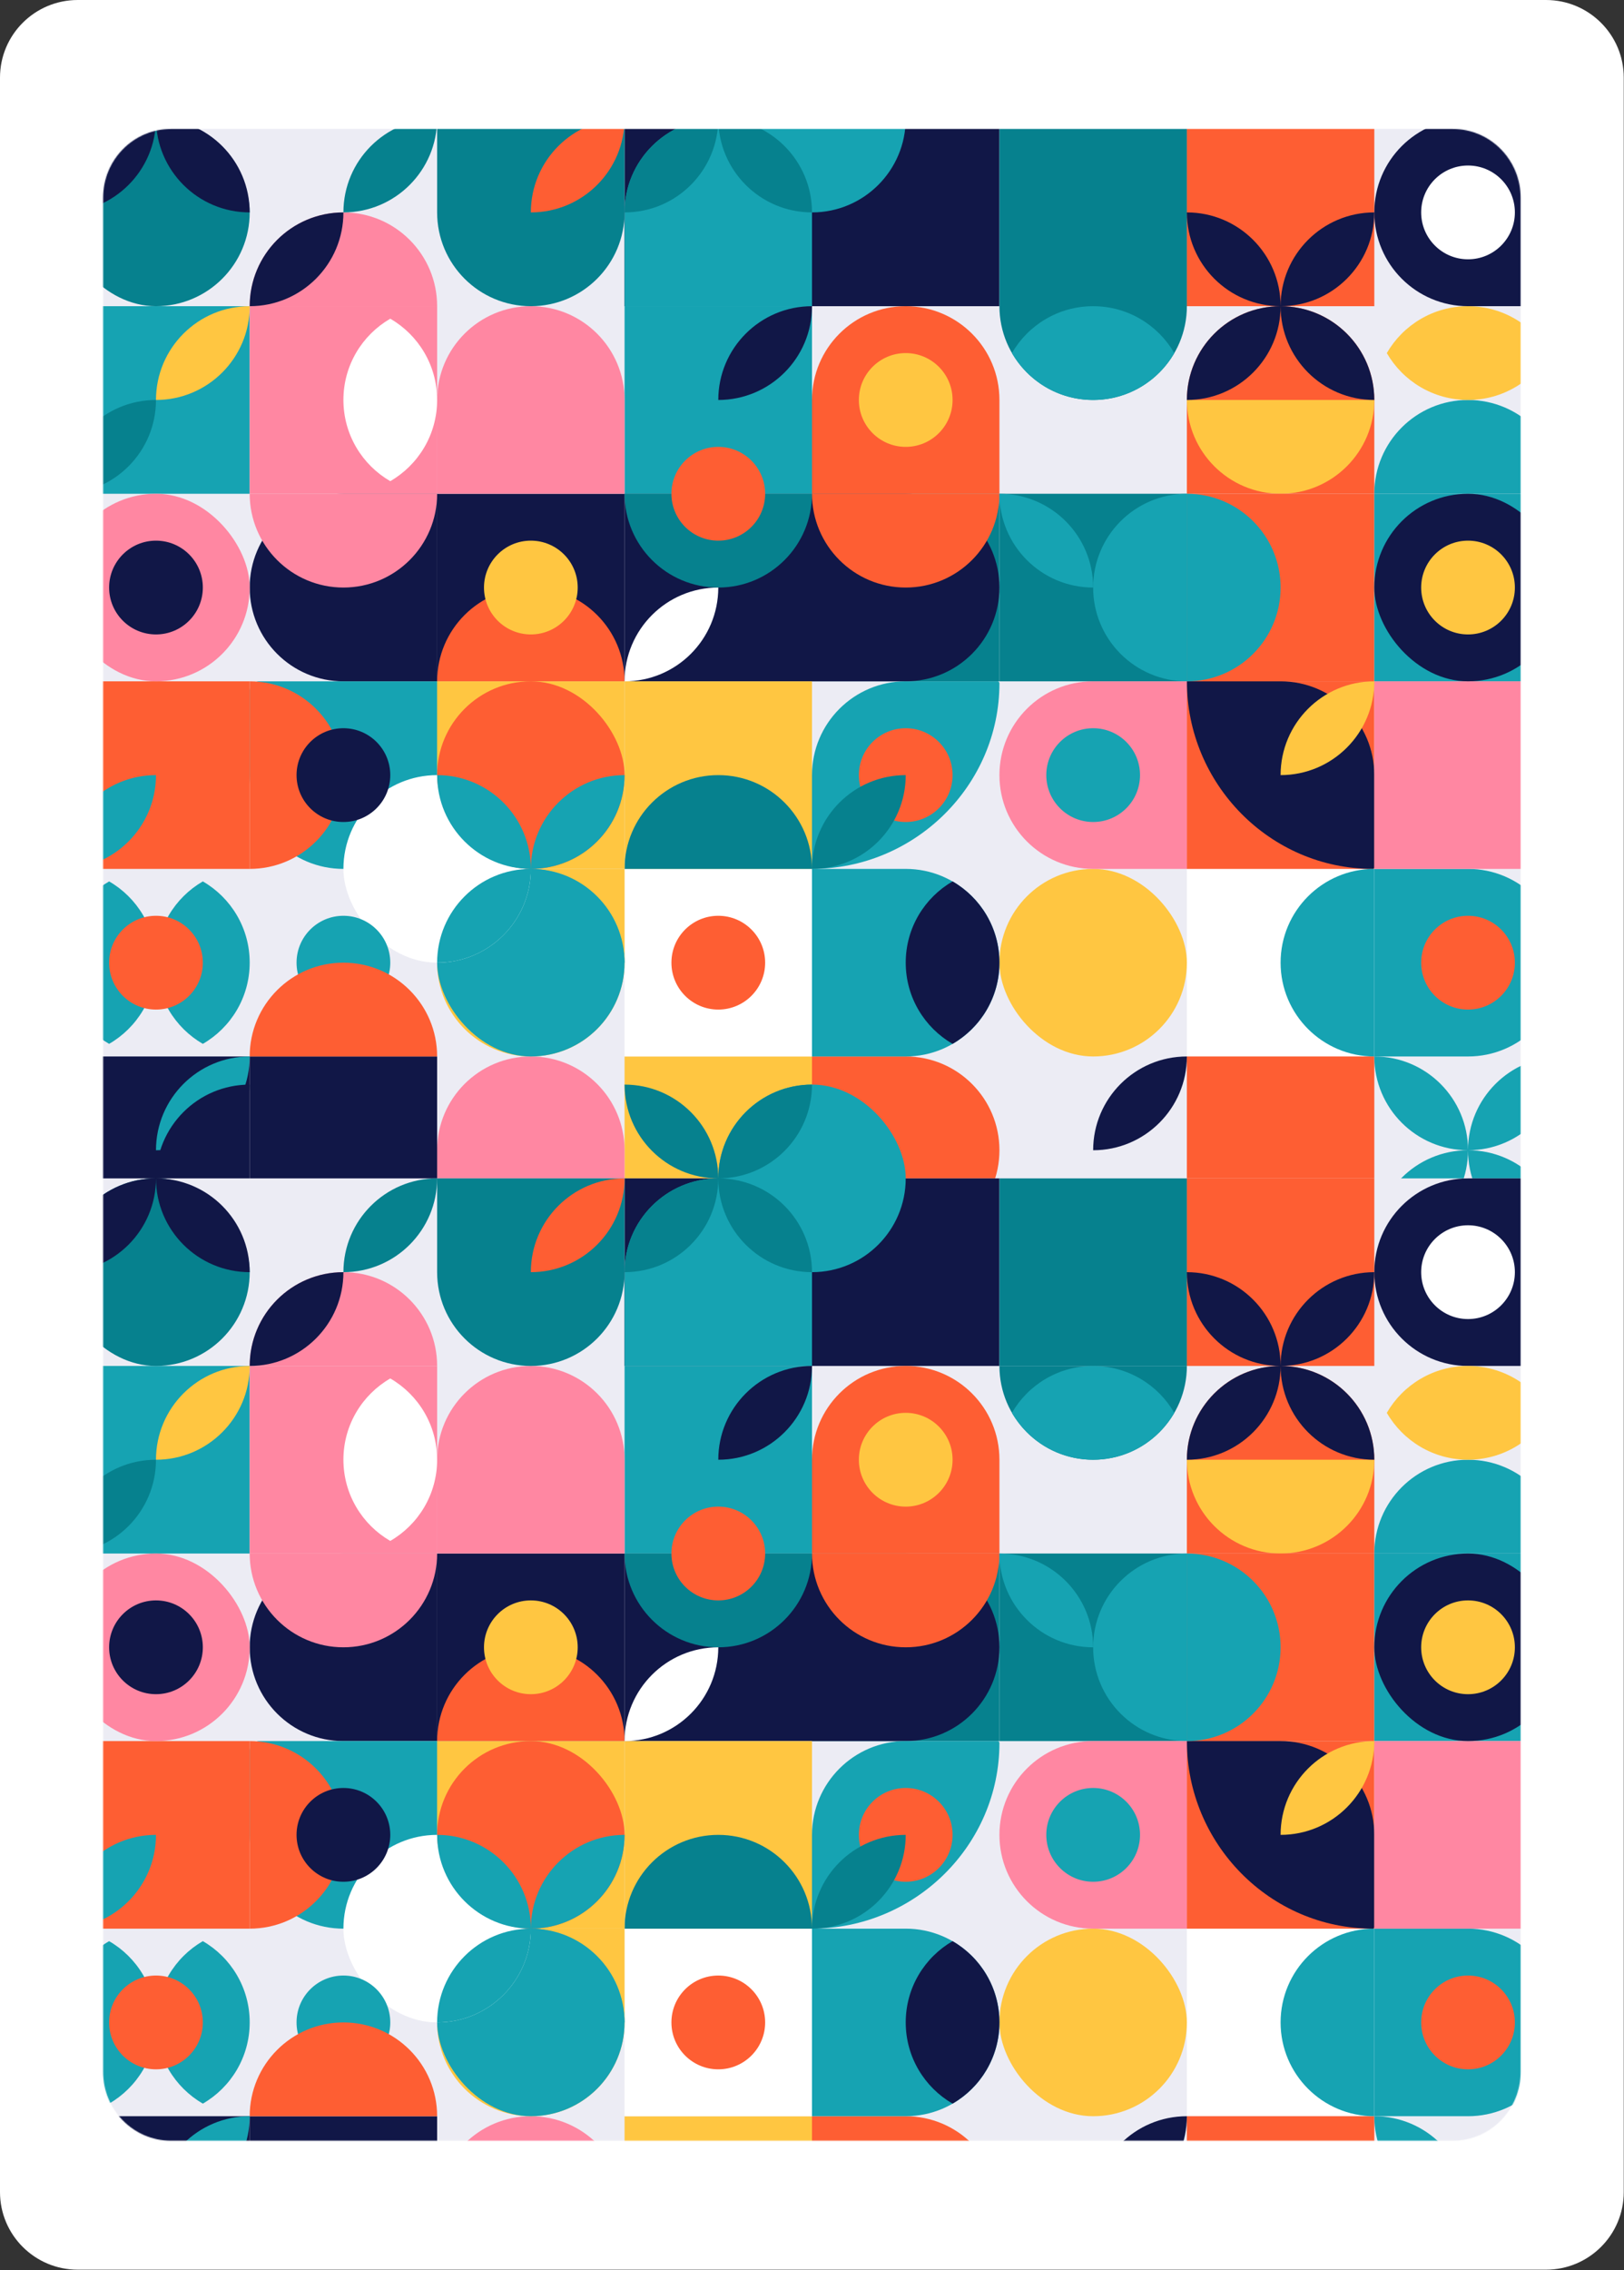 <svg width="1852" height="2587" viewBox="0 0 1852 2587" fill="none" xmlns="http://www.w3.org/2000/svg">
<rect x="0" y="0" width="1852" height="2587" fill="#333333" stroke="none"/>
<path d="M1763.04 0H88.675C39.701 0 0 39.605 0 88.461V2498.07C0 2546.92 39.701 2586.53 88.675 2586.53H1763.04C1812.02 2586.53 1851.72 2546.92 1851.72 2498.07V88.461C1851.72 39.605 1812.02 0 1763.04 0Z" fill="white"/>
<mask id="mask0" mask-type="alpha" maskUnits="userSpaceOnUse" x="117" y="146" width="1618" height="2294">
<path d="M1656.73 146.962H194.984C152.229 146.962 117.569 182.066 117.569 225.37V2361.16C117.569 2404.46 152.229 2439.56 194.984 2439.56H1656.73C1699.49 2439.56 1734.15 2404.46 1734.15 2361.16V225.37C1734.15 182.066 1699.49 146.962 1656.73 146.962Z" fill="#F71111"/>
</mask>
<g mask="url(#mask0)">
<rect x="71" y="135.188" width="1710" height="1282.5" fill="#ECECF4"/>
<rect x="926" y="135.188" width="213.75" height="213.75" fill="#111747"/>
<rect x="712.25" y="135.188" width="213.75" height="213.75" fill="#111747"/>
<path d="M284.75 669.562C284.75 610.537 332.6 562.688 391.625 562.688H498.5V776.438H391.625C332.6 776.438 284.75 728.588 284.75 669.562V669.562Z" fill="#111747"/>
<rect x="712.25" y="562.688" width="213.75" height="213.75" fill="#111747"/>
<rect x="712.25" y="776.438" width="213.75" height="213.75" fill="#FFC641"/>
<rect x="1139.75" y="562.688" width="213.75" height="213.75" fill="#06818E"/>
<rect x="926" y="562.688" width="213.75" height="213.75" fill="#06818E"/>
<rect x="712.25" y="1203.94" width="213.75" height="213.75" fill="#FFC641"/>
<rect x="498.5" y="562.688" width="213.75" height="213.75" fill="#111747"/>
<rect x="712.25" y="990.188" width="213.75" height="213.75" fill="white"/>
<rect x="712.25" y="348.938" width="213.75" height="213.75" fill="#16A3B2"/>
<path d="M926 562.688H1032.88C1091.9 562.688 1139.75 610.537 1139.75 669.562V669.562C1139.75 728.588 1091.9 776.438 1032.88 776.438H926V562.688Z" fill="#111747"/>
<path d="M926 1203.94H1032.88C1091.9 1203.94 1139.75 1251.79 1139.75 1310.81V1310.81C1139.75 1369.84 1091.9 1417.69 1032.88 1417.69H926V1203.94Z" fill="#FE5E33"/>
<path d="M926 990.188H1032.88C1091.9 990.188 1139.75 1038.04 1139.75 1097.06V1097.06C1139.75 1156.09 1091.9 1203.94 1032.88 1203.94H926V990.188Z" fill="#16A3B2"/>
<path d="M712.25 242.062C712.25 183.037 760.1 135.188 819.125 135.188V135.188C878.15 135.188 926 183.037 926 242.062V348.938H712.25V242.062Z" fill="#16A3B2"/>
<path d="M1353.5 455.812C1353.5 396.787 1401.35 348.938 1460.38 348.938V348.938C1519.4 348.938 1567.25 396.787 1567.25 455.812V562.688H1353.5V455.812Z" fill="#FE5E33"/>
<path d="M926 455.812C926 396.787 973.85 348.938 1032.88 348.938V348.938C1091.9 348.938 1139.75 396.787 1139.75 455.812V562.688H926V455.812Z" fill="#FE5E33"/>
<path d="M498.5 455.812C498.5 396.787 546.35 348.938 605.375 348.938V348.938C664.4 348.938 712.25 396.787 712.25 455.812V562.688H499.775C499.071 562.688 498.5 562.117 498.5 561.413V455.812Z" fill="#FF87A2"/>
<path d="M498.5 1310.81C498.5 1251.79 546.35 1203.94 605.375 1203.94V1203.94C664.4 1203.94 712.25 1251.79 712.25 1310.81V1417.69H498.5V1310.81Z" fill="#FF87A2"/>
<rect x="819.125" y="28.312" width="213.75" height="213.75" rx="106.875" fill="#16A3B2"/>
<path fill-rule="evenodd" clip-rule="evenodd" d="M712.25 562.688H926C926 621.713 878.15 669.563 819.125 669.563C760.1 669.563 712.25 621.713 712.25 562.688Z" fill="#06818E"/>
<path fill-rule="evenodd" clip-rule="evenodd" d="M1139.75 348.938H1353.5C1353.5 407.963 1305.65 455.813 1246.63 455.813C1187.6 455.813 1139.75 407.963 1139.75 348.938Z" fill="#06818E"/>
<path fill-rule="evenodd" clip-rule="evenodd" d="M1353.5 455.812H1567.25C1567.25 514.838 1519.4 562.688 1460.38 562.688C1401.35 562.688 1353.5 514.838 1353.5 455.812Z" fill="#FFC641"/>
<path d="M926 883.312C926 824.287 973.85 776.438 1032.88 776.438H1137.63C1138.8 776.438 1139.75 777.385 1139.75 778.554V778.554C1139.75 895.436 1042.88 990.188 926 990.188V990.188V883.312Z" fill="#16A3B2"/>
<path d="M284.75 787.389C284.75 781.34 289.653 776.438 295.701 776.438H498.5V883.312C498.5 942.338 450.65 990.188 391.625 990.188V990.188C332.6 990.188 284.75 942.338 284.75 883.312V787.389Z" fill="#16A3B2"/>
<path fill-rule="evenodd" clip-rule="evenodd" d="M926 990.188H712.25C712.25 931.162 760.1 883.312 819.125 883.312C878.15 883.312 926 931.162 926 990.188Z" fill="#06818E"/>
<path fill-rule="evenodd" clip-rule="evenodd" d="M1781 562.688H1567.25C1567.25 503.662 1615.1 455.812 1674.13 455.812C1733.15 455.812 1781 503.662 1781 562.688Z" fill="#16A3B2"/>
<path fill-rule="evenodd" clip-rule="evenodd" d="M712.25 776.438H498.5C498.5 717.412 546.35 669.562 605.375 669.562C664.4 669.562 712.25 717.412 712.25 776.438Z" fill="#FE5E33"/>
<rect x="1353.5" y="990.188" width="213.75" height="213.75" fill="white"/>
<rect x="1353.5" y="1203.94" width="213.75" height="213.75" fill="#FE5E33"/>
<rect x="498.5" y="776.438" width="213.75" height="213.75" fill="#FFC641"/>
<path d="M498.5 990.188H712.25V1097.06C712.25 1156.09 664.4 1203.94 605.375 1203.94V1203.94C546.35 1203.94 498.5 1156.09 498.5 1097.06V990.188Z" fill="#FFC641"/>
<path fill-rule="evenodd" clip-rule="evenodd" d="M926 28.312C926 87.338 878.15 135.188 819.125 135.188C819.125 76.162 866.975 28.312 926 28.312ZM712.25 242.063C712.25 183.037 760.1 135.188 819.125 135.188C819.125 194.213 771.275 242.063 712.25 242.063ZM819.125 135.188C760.1 135.188 712.25 87.338 712.25 28.312C771.275 28.312 819.125 76.162 819.125 135.188ZM819.125 135.188C878.15 135.188 926 183.037 926 242.063C866.975 242.063 819.125 194.213 819.125 135.188Z" fill="#06818E"/>
<rect x="1353.5" y="562.688" width="213.75" height="213.75" fill="#FE5E33"/>
<rect x="71" y="1203.94" width="213.75" height="213.75" fill="#111747"/>
<rect x="1353.5" y="135.188" width="213.75" height="213.75" fill="#FE5E33"/>
<rect x="71" y="348.938" width="213.75" height="213.75" fill="#16A3B2"/>
<rect x="1567.25" y="562.688" width="213.75" height="213.75" fill="#16A3B2"/>
<rect x="1139.75" y="135.188" width="213.75" height="213.75" fill="#06818E"/>
<rect x="71" y="776.438" width="213.75" height="213.75" fill="#FE5E33"/>
<rect x="1353.5" y="776.438" width="213.75" height="213.75" fill="#FE5E33"/>
<path d="M1353.5 776.438H1460.38C1519.4 776.438 1567.25 824.287 1567.25 883.312V988.421C1567.25 989.397 1566.46 990.188 1565.48 990.188V990.188C1448.41 990.188 1353.5 893.513 1353.5 776.438V776.438Z" fill="#111747"/>
<path fill-rule="evenodd" clip-rule="evenodd" d="M1353.5 776.438C1294.47 776.438 1246.62 728.588 1246.62 669.563C1246.62 610.537 1294.47 562.688 1353.5 562.688V776.438Z" fill="#16A3B2"/>
<path fill-rule="evenodd" clip-rule="evenodd" d="M1353.5 776.438V562.688C1412.53 562.688 1460.38 610.537 1460.38 669.563C1460.38 728.588 1412.53 776.438 1353.5 776.438Z" fill="#16A3B2"/>
<path d="M1567.25 990.188H1674.12C1733.15 990.188 1781 1038.04 1781 1097.06V1097.06C1781 1156.09 1733.15 1203.94 1674.12 1203.94H1567.25V990.188Z" fill="#16A3B2"/>
<path fill-rule="evenodd" clip-rule="evenodd" d="M1567.25 1203.94C1508.22 1203.94 1460.38 1156.09 1460.38 1097.06C1460.38 1038.04 1508.22 990.188 1567.25 990.188V1203.94Z" fill="#16A3B2"/>
<rect x="71" y="562.688" width="213.75" height="213.75" rx="106.875" fill="#FF87A2"/>
<rect x="1139.75" y="990.188" width="213.75" height="213.75" rx="106.875" fill="#FFC641"/>
<rect x="1567.25" y="776.438" width="213.75" height="213.75" fill="#FF87A2"/>
<path d="M1139.75 883.312C1139.75 824.287 1187.6 776.438 1246.62 776.438H1353.5V990.188H1246.62C1187.6 990.188 1139.75 942.338 1139.75 883.312V883.312Z" fill="#FF87A2"/>
<path fill-rule="evenodd" clip-rule="evenodd" d="M284.75 562.688H498.5C498.5 621.713 450.65 669.563 391.625 669.563C332.6 669.563 284.75 621.713 284.75 562.688Z" fill="#FF87A2"/>
<path fill-rule="evenodd" clip-rule="evenodd" d="M926 562.688H1139.75C1139.75 621.713 1091.9 669.563 1032.88 669.563C973.85 669.563 926 621.713 926 562.688Z" fill="#FE5E33"/>
<rect x="284.75" y="348.938" width="213.75" height="213.75" fill="#FF87A2"/>
<path fill-rule="evenodd" clip-rule="evenodd" d="M498.5 348.938H284.75C284.75 289.912 332.6 242.062 391.625 242.062C450.65 242.062 498.5 289.912 498.5 348.938Z" fill="#FF87A2"/>
<path fill-rule="evenodd" clip-rule="evenodd" d="M498.5 135.188C498.5 194.213 450.65 242.063 391.625 242.063C391.625 183.037 439.475 135.188 498.5 135.188Z" fill="#06818E"/>
<path fill-rule="evenodd" clip-rule="evenodd" d="M284.75 348.938C284.75 289.912 332.6 242.062 391.625 242.062C391.625 301.088 343.775 348.938 284.75 348.938Z" fill="#111747"/>
<path fill-rule="evenodd" clip-rule="evenodd" d="M445.063 548.342C413.117 529.862 391.625 495.323 391.625 455.765C391.625 416.206 413.117 381.667 445.063 363.188C477.008 381.667 498.5 416.206 498.5 455.765C498.5 495.323 477.008 529.862 445.063 548.342V548.342Z" fill="white"/>
<path fill-rule="evenodd" clip-rule="evenodd" d="M926 348.938C926 407.963 878.15 455.813 819.125 455.813C819.125 396.787 866.975 348.938 926 348.938Z" fill="#111747"/>
<path fill-rule="evenodd" clip-rule="evenodd" d="M1139.75 562.688C1198.78 562.688 1246.63 610.537 1246.63 669.563C1187.6 669.563 1139.75 621.713 1139.75 562.688Z" fill="#16A3B2"/>
<path fill-rule="evenodd" clip-rule="evenodd" d="M1567.25 776.438C1567.25 835.463 1519.4 883.313 1460.38 883.313C1460.38 824.287 1508.22 776.438 1567.25 776.438Z" fill="#FFC641"/>
<path fill-rule="evenodd" clip-rule="evenodd" d="M284.75 348.938C284.75 407.963 236.9 455.813 177.875 455.813C177.875 396.787 225.725 348.938 284.75 348.938Z" fill="#FFC641"/>
<path fill-rule="evenodd" clip-rule="evenodd" d="M284.75 990.188V776.438C343.775 776.438 391.625 824.287 391.625 883.313C391.625 942.338 343.775 990.188 284.75 990.188Z" fill="#FE5E33"/>
<path fill-rule="evenodd" clip-rule="evenodd" d="M71 990.188C71 931.162 118.85 883.312 177.875 883.312C177.875 942.338 130.025 990.188 71 990.188Z" fill="#16A3B2"/>
<rect x="71" y="135.188" width="213.75" height="213.75" rx="106.875" fill="#06818E"/>
<path fill-rule="evenodd" clip-rule="evenodd" d="M1339.15 402.375C1320.67 434.32 1286.14 455.813 1246.58 455.813C1207.02 455.813 1172.48 434.32 1154 402.375C1172.48 370.43 1207.02 348.938 1246.58 348.938C1286.14 348.938 1320.67 370.43 1339.15 402.375V402.375Z" fill="#16A3B2"/>
<path fill-rule="evenodd" clip-rule="evenodd" d="M71 562.688C71 503.662 118.85 455.812 177.875 455.812C177.875 514.838 130.025 562.688 71 562.688Z" fill="#06818E"/>
<path fill-rule="evenodd" clip-rule="evenodd" d="M712.25 776.438C712.25 717.412 760.1 669.562 819.125 669.562C819.125 728.588 771.275 776.438 712.25 776.438Z" fill="white"/>
<path fill-rule="evenodd" clip-rule="evenodd" d="M231.313 1189.59C199.367 1171.11 177.875 1136.57 177.875 1097.01C177.875 1057.46 199.367 1022.92 231.313 1004.44C263.258 1022.92 284.75 1057.46 284.75 1097.01C284.75 1136.57 263.258 1171.11 231.313 1189.59V1189.59ZM124.438 1189.59C92.493 1171.11 71 1136.57 71 1097.01C71 1057.46 92.493 1022.92 124.438 1004.44C156.383 1022.92 177.875 1057.46 177.875 1097.01C177.875 1136.57 156.383 1171.11 124.438 1189.59V1189.59Z" fill="#16A3B2"/>
<path fill-rule="evenodd" clip-rule="evenodd" d="M1086.31 1189.59C1054.37 1171.11 1032.88 1136.57 1032.88 1097.01C1032.88 1057.46 1054.37 1022.92 1086.31 1004.44C1118.26 1022.92 1139.75 1057.46 1139.75 1097.01C1139.75 1136.57 1118.26 1171.11 1086.31 1189.59V1189.59Z" fill="#111747"/>
<rect x="1567.25" y="562.688" width="213.75" height="213.75" rx="106.875" fill="#111747"/>
<rect x="498.5" y="990.188" width="213.75" height="213.75" rx="106.875" fill="#16A3B2"/>
<rect x="391.625" y="883.312" width="213.75" height="213.75" rx="106.875" fill="white"/>
<rect x="498.5" y="776.438" width="213.75" height="213.75" rx="106.875" fill="#FE5E33"/>
<path fill-rule="evenodd" clip-rule="evenodd" d="M1674.13 616.125C1703.64 616.125 1727.56 640.05 1727.56 669.563C1727.56 699.075 1703.64 723 1674.13 723C1644.61 723 1620.69 699.075 1620.69 669.563C1620.69 640.05 1644.61 616.125 1674.13 616.125Z" fill="#FFC641"/>
<path fill-rule="evenodd" clip-rule="evenodd" d="M605.375 616.125C634.888 616.125 658.813 640.05 658.813 669.563C658.813 699.075 634.888 723 605.375 723C575.862 723 551.938 699.075 551.938 669.563C551.938 640.05 575.862 616.125 605.375 616.125Z" fill="#FFC641"/>
<path fill-rule="evenodd" clip-rule="evenodd" d="M177.875 616.125C207.388 616.125 231.313 640.05 231.313 669.563C231.313 699.075 207.388 723 177.875 723C148.362 723 124.438 699.075 124.438 669.563C124.438 640.05 148.362 616.125 177.875 616.125Z" fill="#111747"/>
<path fill-rule="evenodd" clip-rule="evenodd" d="M819.125 1043.62C848.638 1043.62 872.563 1067.55 872.563 1097.06C872.563 1126.58 848.638 1150.5 819.125 1150.5C789.612 1150.5 765.688 1126.58 765.688 1097.06C765.688 1067.55 789.612 1043.62 819.125 1043.62Z" fill="#FE5E33"/>
<path fill-rule="evenodd" clip-rule="evenodd" d="M1032.88 829.875C1062.39 829.875 1086.31 853.8 1086.31 883.313C1086.31 912.825 1062.39 936.75 1032.88 936.75C1003.36 936.75 979.438 912.825 979.438 883.313C979.438 853.8 1003.36 829.875 1032.88 829.875Z" fill="#FE5E33"/>
<path fill-rule="evenodd" clip-rule="evenodd" d="M391.625 1043.62C421.138 1043.62 445.063 1067.55 445.063 1097.06C445.063 1126.58 421.138 1150.5 391.625 1150.5C362.112 1150.5 338.188 1126.58 338.188 1097.06C338.188 1067.55 362.112 1043.62 391.625 1043.62Z" fill="#16A3B2"/>
<path fill-rule="evenodd" clip-rule="evenodd" d="M1246.63 829.875C1276.14 829.875 1300.06 853.8 1300.06 883.313C1300.06 912.825 1276.14 936.75 1246.63 936.75C1217.11 936.75 1193.19 912.825 1193.19 883.313C1193.19 853.8 1217.11 829.875 1246.63 829.875Z" fill="#16A3B2"/>
<path fill-rule="evenodd" clip-rule="evenodd" d="M177.875 1043.62C207.388 1043.62 231.313 1067.55 231.313 1097.06C231.313 1126.58 207.388 1150.5 177.875 1150.5C148.362 1150.5 124.438 1126.58 124.438 1097.06C124.438 1067.55 148.362 1043.62 177.875 1043.62Z" fill="#FE5E33"/>
<path fill-rule="evenodd" clip-rule="evenodd" d="M1032.88 402.375C1062.39 402.375 1086.31 426.3 1086.31 455.813C1086.31 485.325 1062.39 509.25 1032.88 509.25C1003.36 509.25 979.438 485.325 979.438 455.813C979.438 426.3 1003.36 402.375 1032.88 402.375Z" fill="#FFC641"/>
<path fill-rule="evenodd" clip-rule="evenodd" d="M391.625 829.875C421.138 829.875 445.063 853.8 445.063 883.313C445.063 912.825 421.138 936.75 391.625 936.75C362.112 936.75 338.188 912.825 338.188 883.313C338.188 853.8 362.112 829.875 391.625 829.875Z" fill="#111747"/>
<path fill-rule="evenodd" clip-rule="evenodd" d="M819.125 509.25C848.638 509.25 872.563 533.175 872.563 562.688C872.563 592.2 848.638 616.125 819.125 616.125C789.612 616.125 765.688 592.2 765.688 562.688C765.688 533.175 789.612 509.25 819.125 509.25Z" fill="#FE5E33"/>
<path fill-rule="evenodd" clip-rule="evenodd" d="M1674.13 1043.62C1703.64 1043.62 1727.56 1067.55 1727.56 1097.06C1727.56 1126.58 1703.64 1150.5 1674.13 1150.5C1644.61 1150.5 1620.69 1126.58 1620.69 1097.06C1620.69 1067.55 1644.61 1043.62 1674.13 1043.62Z" fill="#FE5E33"/>
<path fill-rule="evenodd" clip-rule="evenodd" d="M1567.25 242.062C1567.25 301.088 1519.4 348.938 1460.38 348.938C1460.38 289.912 1508.22 242.062 1567.25 242.062ZM1353.5 455.813C1353.5 396.787 1401.35 348.938 1460.38 348.938C1460.38 407.963 1412.53 455.813 1353.5 455.813ZM1460.38 348.938C1401.35 348.938 1353.5 301.088 1353.5 242.063C1412.53 242.063 1460.38 289.912 1460.38 348.938ZM1460.38 348.938C1519.4 348.938 1567.25 396.787 1567.25 455.813C1508.22 455.813 1460.38 407.963 1460.38 348.938Z" fill="#111747"/>
<path fill-rule="evenodd" clip-rule="evenodd" d="M1246.62 1310.81C1246.62 1251.79 1294.47 1203.94 1353.5 1203.94C1353.5 1262.96 1305.65 1310.81 1246.62 1310.81Z" fill="#111747"/>
<path d="M498.5 135.188H712.25V242.062C712.25 301.088 664.4 348.938 605.375 348.938V348.938C546.35 348.938 498.5 301.088 498.5 242.062V135.188Z" fill="#06818E"/>
<path fill-rule="evenodd" clip-rule="evenodd" d="M605.375 242.063C605.375 183.037 653.225 135.188 712.25 135.188C712.25 194.213 664.4 242.063 605.375 242.063Z" fill="#FE5E33"/>
<rect x="284.75" y="1203.94" width="213.75" height="213.75" fill="#111747"/>
<path fill-rule="evenodd" clip-rule="evenodd" d="M498.5 1203.94H284.75C284.75 1144.91 332.6 1097.06 391.625 1097.06C450.65 1097.06 498.5 1144.91 498.5 1203.94Z" fill="#FE5E33"/>
<path d="M1567.25 242.062C1567.25 183.037 1615.1 135.188 1674.12 135.188H1781V348.938H1674.12C1615.1 348.938 1567.25 301.088 1567.25 242.062V242.062Z" fill="#111747"/>
<path fill-rule="evenodd" clip-rule="evenodd" d="M1674.13 188.625C1703.64 188.625 1727.56 212.55 1727.56 242.063C1727.56 271.575 1703.64 295.5 1674.13 295.5C1644.61 295.5 1620.69 271.575 1620.69 242.063C1620.69 212.55 1644.61 188.625 1674.13 188.625Z" fill="white"/>
<path fill-rule="evenodd" clip-rule="evenodd" d="M177.875 1310.81C177.875 1251.79 225.725 1203.94 284.75 1203.94C284.75 1262.96 236.9 1310.81 177.875 1310.81Z" fill="#16A3B2"/>
<path fill-rule="evenodd" clip-rule="evenodd" d="M1781 1203.94C1781 1262.96 1733.15 1310.81 1674.12 1310.81C1674.12 1251.79 1721.97 1203.94 1781 1203.94ZM1567.25 1417.69C1567.25 1358.66 1615.1 1310.81 1674.13 1310.81C1674.13 1369.84 1626.28 1417.69 1567.25 1417.69ZM1674.13 1310.81C1615.1 1310.81 1567.25 1262.96 1567.25 1203.94C1626.28 1203.94 1674.13 1251.79 1674.13 1310.81ZM1674.12 1310.81C1733.15 1310.81 1781 1358.66 1781 1417.69C1721.97 1417.69 1674.12 1369.84 1674.12 1310.81Z" fill="#16A3B2"/>
<path fill-rule="evenodd" clip-rule="evenodd" d="M1766.65 402.375C1748.17 434.32 1713.64 455.813 1674.08 455.813C1634.52 455.813 1599.98 434.32 1581.5 402.375C1599.98 370.43 1634.52 348.938 1674.08 348.938C1713.64 348.938 1748.17 370.43 1766.65 402.375V402.375Z" fill="#FFC641"/>
<path fill-rule="evenodd" clip-rule="evenodd" d="M1032.88 883.312C1032.88 942.338 985.025 990.188 926 990.188C926 931.162 973.85 883.312 1032.88 883.312Z" fill="#06818E"/>
<path fill-rule="evenodd" clip-rule="evenodd" d="M284.75 28.312C284.75 87.338 236.9 135.188 177.875 135.188C177.875 76.162 225.725 28.312 284.75 28.312ZM71 242.063C71 183.037 118.85 135.188 177.875 135.188C177.875 194.213 130.025 242.063 71 242.063ZM177.875 135.188C118.85 135.188 71 87.338 71 28.312C130.025 28.312 177.875 76.162 177.875 135.188ZM177.875 135.188C236.9 135.188 284.75 183.037 284.75 242.063C225.725 242.063 177.875 194.213 177.875 135.188Z" fill="#111747"/>
<path fill-rule="evenodd" clip-rule="evenodd" d="M712.25 883.312C712.25 942.338 664.4 990.188 605.375 990.188C605.375 931.162 653.225 883.312 712.25 883.312ZM498.5 1097.06C498.5 1038.04 546.35 990.188 605.375 990.188C605.375 1049.21 557.525 1097.06 498.5 1097.06ZM605.375 990.188C546.35 990.188 498.5 942.338 498.5 883.312C557.525 883.312 605.375 931.162 605.375 990.188ZM605.375 990.188C664.4 990.188 712.25 1038.04 712.25 1097.06C653.225 1097.06 605.375 1049.21 605.375 990.188Z" fill="#16A3B2"/>
<rect x="71" y="1342.88" width="1710" height="1282.5" fill="#ECECF4"/>
<rect x="926" y="1342.88" width="213.75" height="213.75" fill="#111747"/>
<rect x="712.25" y="1342.88" width="213.75" height="213.75" fill="#111747"/>
<path d="M284.75 1877.25C284.75 1818.22 332.6 1770.38 391.625 1770.38H498.5V1984.13H391.625C332.6 1984.13 284.75 1936.28 284.75 1877.25V1877.25Z" fill="#111747"/>
<rect x="712.25" y="1770.38" width="213.75" height="213.75" fill="#111747"/>
<rect x="712.25" y="1984.13" width="213.75" height="213.75" fill="#FFC641"/>
<rect x="1139.75" y="1770.38" width="213.75" height="213.75" fill="#06818E"/>
<rect x="926" y="1770.38" width="213.75" height="213.75" fill="#06818E"/>
<rect x="712.25" y="2411.62" width="213.75" height="213.75" fill="#FFC641"/>
<rect x="498.5" y="1770.38" width="213.75" height="213.75" fill="#111747"/>
<rect x="712.25" y="2197.88" width="213.75" height="213.75" fill="white"/>
<rect x="712.25" y="1556.63" width="213.75" height="213.75" fill="#16A3B2"/>
<path d="M926 1770.38H1032.88C1091.9 1770.38 1139.75 1818.22 1139.75 1877.25V1877.25C1139.75 1936.28 1091.9 1984.13 1032.88 1984.13H926V1770.38Z" fill="#111747"/>
<path d="M926 2411.62H1032.88C1091.9 2411.62 1139.75 2459.47 1139.75 2518.5V2518.5C1139.75 2577.53 1091.9 2625.38 1032.88 2625.38H926V2411.62Z" fill="#FE5E33"/>
<path d="M926 2197.88H1032.88C1091.9 2197.88 1139.75 2245.72 1139.75 2304.75V2304.75C1139.75 2363.78 1091.9 2411.62 1032.88 2411.62H926V2197.88Z" fill="#16A3B2"/>
<path d="M712.25 1449.75C712.25 1390.72 760.1 1342.88 819.125 1342.88V1342.88C878.15 1342.88 926 1390.72 926 1449.75V1556.63H712.25V1449.75Z" fill="#16A3B2"/>
<path d="M1353.5 1663.5C1353.5 1604.47 1401.35 1556.63 1460.38 1556.63V1556.63C1519.4 1556.63 1567.25 1604.47 1567.25 1663.5V1770.38H1353.5V1663.5Z" fill="#FE5E33"/>
<path d="M926 1663.5C926 1604.47 973.85 1556.63 1032.88 1556.63V1556.63C1091.9 1556.63 1139.75 1604.47 1139.75 1663.5V1770.38H926V1663.5Z" fill="#FE5E33"/>
<path d="M498.5 1663.5C498.5 1604.47 546.35 1556.63 605.375 1556.63V1556.63C664.4 1556.63 712.25 1604.47 712.25 1663.5V1770.38H499.775C499.071 1770.38 498.5 1769.8 498.5 1769.1V1663.5Z" fill="#FF87A2"/>
<path d="M498.5 2518.5C498.5 2459.47 546.35 2411.62 605.375 2411.62V2411.62C664.4 2411.62 712.25 2459.47 712.25 2518.5V2625.38H498.5V2518.5Z" fill="#FF87A2"/>
<rect x="819.125" y="1236" width="213.75" height="213.75" rx="106.875" fill="#16A3B2"/>
<path fill-rule="evenodd" clip-rule="evenodd" d="M712.25 1770.38H926C926 1829.4 878.15 1877.25 819.125 1877.25C760.1 1877.25 712.25 1829.4 712.25 1770.38Z" fill="#06818E"/>
<path fill-rule="evenodd" clip-rule="evenodd" d="M1139.75 1556.63H1353.5C1353.5 1615.65 1305.65 1663.5 1246.63 1663.5C1187.6 1663.5 1139.75 1615.65 1139.75 1556.63Z" fill="#06818E"/>
<path fill-rule="evenodd" clip-rule="evenodd" d="M1353.5 1663.5H1567.25C1567.25 1722.53 1519.4 1770.38 1460.38 1770.38C1401.35 1770.38 1353.5 1722.53 1353.5 1663.5Z" fill="#FFC641"/>
<path d="M926 2091C926 2031.97 973.85 1984.13 1032.88 1984.13H1137.63C1138.8 1984.13 1139.75 1985.07 1139.75 1986.24V1986.24C1139.75 2103.12 1042.88 2197.88 926 2197.88V2197.88V2091Z" fill="#16A3B2"/>
<path d="M284.75 1995.08C284.75 1989.03 289.653 1984.13 295.701 1984.13H498.5V2091C498.5 2150.03 450.65 2197.88 391.625 2197.88V2197.88C332.6 2197.88 284.75 2150.03 284.75 2091V1995.08Z" fill="#16A3B2"/>
<path fill-rule="evenodd" clip-rule="evenodd" d="M926 2197.88H712.25C712.25 2138.85 760.1 2091 819.125 2091C878.15 2091 926 2138.85 926 2197.88Z" fill="#06818E"/>
<path fill-rule="evenodd" clip-rule="evenodd" d="M1781 1770.38H1567.25C1567.25 1711.35 1615.1 1663.5 1674.13 1663.5C1733.15 1663.5 1781 1711.35 1781 1770.38Z" fill="#16A3B2"/>
<path fill-rule="evenodd" clip-rule="evenodd" d="M712.25 1984.13H498.5C498.5 1925.1 546.35 1877.25 605.375 1877.25C664.4 1877.25 712.25 1925.1 712.25 1984.13Z" fill="#FE5E33"/>
<rect x="1353.5" y="2197.88" width="213.75" height="213.75" fill="white"/>
<rect x="1353.5" y="2411.62" width="213.75" height="213.75" fill="#FE5E33"/>
<rect x="498.5" y="1984.13" width="213.75" height="213.75" fill="#FFC641"/>
<path d="M498.5 2197.88H712.25V2304.75C712.25 2363.78 664.4 2411.62 605.375 2411.62V2411.62C546.35 2411.62 498.5 2363.78 498.5 2304.75V2197.88Z" fill="#FFC641"/>
<path fill-rule="evenodd" clip-rule="evenodd" d="M926 1236C926 1295.03 878.15 1342.88 819.125 1342.88C819.125 1283.85 866.975 1236 926 1236ZM712.25 1449.75C712.25 1390.72 760.1 1342.88 819.125 1342.88C819.125 1401.9 771.275 1449.75 712.25 1449.75ZM819.125 1342.88C760.1 1342.88 712.25 1295.03 712.25 1236C771.275 1236 819.125 1283.85 819.125 1342.88ZM819.125 1342.88C878.15 1342.88 926 1390.72 926 1449.75C866.975 1449.75 819.125 1401.9 819.125 1342.88Z" fill="#06818E"/>
<rect x="1353.5" y="1770.38" width="213.75" height="213.75" fill="#FE5E33"/>
<rect x="71" y="2411.62" width="213.75" height="213.75" fill="#111747"/>
<rect x="1353.5" y="1342.88" width="213.75" height="213.75" fill="#FE5E33"/>
<rect x="71" y="1556.63" width="213.75" height="213.75" fill="#16A3B2"/>
<rect x="1567.25" y="1770.38" width="213.75" height="213.75" fill="#16A3B2"/>
<rect x="1139.75" y="1342.88" width="213.75" height="213.75" fill="#06818E"/>
<rect x="71" y="1984.13" width="213.75" height="213.75" fill="#FE5E33"/>
<rect x="1353.5" y="1984.13" width="213.75" height="213.75" fill="#FE5E33"/>
<path d="M1353.5 1984.13H1460.38C1519.4 1984.13 1567.25 2031.97 1567.25 2091V2196.11C1567.25 2197.08 1566.46 2197.88 1565.48 2197.88V2197.88C1448.41 2197.88 1353.5 2101.2 1353.5 1984.13V1984.13Z" fill="#111747"/>
<path fill-rule="evenodd" clip-rule="evenodd" d="M1353.5 1984.13C1294.47 1984.13 1246.62 1936.28 1246.62 1877.25C1246.62 1818.22 1294.47 1770.38 1353.5 1770.38V1984.13Z" fill="#16A3B2"/>
<path fill-rule="evenodd" clip-rule="evenodd" d="M1353.5 1984.13V1770.38C1412.53 1770.38 1460.38 1818.22 1460.38 1877.25C1460.38 1936.28 1412.53 1984.13 1353.5 1984.13Z" fill="#16A3B2"/>
<path d="M1567.25 2197.88H1674.12C1733.15 2197.88 1781 2245.72 1781 2304.75V2304.75C1781 2363.78 1733.15 2411.62 1674.12 2411.62H1567.25V2197.88Z" fill="#16A3B2"/>
<path fill-rule="evenodd" clip-rule="evenodd" d="M1567.25 2411.63C1508.22 2411.63 1460.38 2363.78 1460.38 2304.75C1460.38 2245.72 1508.22 2197.88 1567.25 2197.88V2411.63Z" fill="#16A3B2"/>
<rect x="71" y="1770.38" width="213.75" height="213.75" rx="106.875" fill="#FF87A2"/>
<rect x="1139.75" y="2197.88" width="213.75" height="213.75" rx="106.875" fill="#FFC641"/>
<rect x="1567.25" y="1984.13" width="213.75" height="213.75" fill="#FF87A2"/>
<path d="M1139.75 2091C1139.75 2031.97 1187.6 1984.13 1246.62 1984.13H1353.5V2197.88H1246.62C1187.6 2197.88 1139.75 2150.03 1139.75 2091V2091Z" fill="#FF87A2"/>
<path fill-rule="evenodd" clip-rule="evenodd" d="M284.75 1770.38H498.5C498.5 1829.4 450.65 1877.25 391.625 1877.25C332.6 1877.25 284.75 1829.4 284.75 1770.38Z" fill="#FF87A2"/>
<path fill-rule="evenodd" clip-rule="evenodd" d="M926 1770.38H1139.75C1139.75 1829.4 1091.9 1877.25 1032.88 1877.25C973.85 1877.25 926 1829.4 926 1770.38Z" fill="#FE5E33"/>
<rect x="284.75" y="1556.63" width="213.75" height="213.75" fill="#FF87A2"/>
<path fill-rule="evenodd" clip-rule="evenodd" d="M498.5 1556.63H284.75C284.75 1497.6 332.6 1449.75 391.625 1449.75C450.65 1449.75 498.5 1497.6 498.5 1556.63Z" fill="#FF87A2"/>
<path fill-rule="evenodd" clip-rule="evenodd" d="M498.5 1342.88C498.5 1401.9 450.65 1449.75 391.625 1449.75C391.625 1390.72 439.475 1342.88 498.5 1342.88Z" fill="#06818E"/>
<path fill-rule="evenodd" clip-rule="evenodd" d="M284.75 1556.63C284.75 1497.6 332.6 1449.75 391.625 1449.75C391.625 1508.78 343.775 1556.63 284.75 1556.63Z" fill="#111747"/>
<path fill-rule="evenodd" clip-rule="evenodd" d="M445.063 1756.03C413.117 1737.55 391.625 1703.01 391.625 1663.45C391.625 1623.89 413.117 1589.35 445.063 1570.88C477.008 1589.35 498.5 1623.89 498.5 1663.45C498.5 1703.01 477.008 1737.55 445.063 1756.03V1756.03Z" fill="white"/>
<path fill-rule="evenodd" clip-rule="evenodd" d="M926 1556.63C926 1615.65 878.15 1663.5 819.125 1663.5C819.125 1604.47 866.975 1556.63 926 1556.63Z" fill="#111747"/>
<path fill-rule="evenodd" clip-rule="evenodd" d="M1139.75 1770.38C1198.78 1770.38 1246.63 1818.22 1246.63 1877.25C1187.6 1877.25 1139.75 1829.4 1139.75 1770.38Z" fill="#16A3B2"/>
<path fill-rule="evenodd" clip-rule="evenodd" d="M1567.25 1984.13C1567.25 2043.15 1519.4 2091 1460.38 2091C1460.38 2031.97 1508.22 1984.13 1567.25 1984.13Z" fill="#FFC641"/>
<path fill-rule="evenodd" clip-rule="evenodd" d="M284.75 1556.63C284.75 1615.65 236.9 1663.5 177.875 1663.5C177.875 1604.47 225.725 1556.63 284.75 1556.63Z" fill="#FFC641"/>
<path fill-rule="evenodd" clip-rule="evenodd" d="M284.75 2197.88V1984.13C343.775 1984.13 391.625 2031.97 391.625 2091C391.625 2150.03 343.775 2197.88 284.75 2197.88Z" fill="#FE5E33"/>
<path fill-rule="evenodd" clip-rule="evenodd" d="M71 2197.88C71 2138.85 118.85 2091 177.875 2091C177.875 2150.03 130.025 2197.88 71 2197.88Z" fill="#16A3B2"/>
<rect x="71" y="1342.88" width="213.75" height="213.75" rx="106.875" fill="#06818E"/>
<path fill-rule="evenodd" clip-rule="evenodd" d="M1339.15 1610.06C1320.67 1642.01 1286.14 1663.5 1246.58 1663.5C1207.02 1663.5 1172.48 1642.01 1154 1610.06C1172.48 1578.12 1207.02 1556.63 1246.58 1556.63C1286.14 1556.63 1320.67 1578.12 1339.15 1610.06V1610.06Z" fill="#16A3B2"/>
<path fill-rule="evenodd" clip-rule="evenodd" d="M71 1770.38C71 1711.35 118.85 1663.5 177.875 1663.5C177.875 1722.53 130.025 1770.38 71 1770.38Z" fill="#06818E"/>
<path fill-rule="evenodd" clip-rule="evenodd" d="M712.25 1984.13C712.25 1925.1 760.1 1877.25 819.125 1877.25C819.125 1936.28 771.275 1984.13 712.25 1984.13Z" fill="white"/>
<path fill-rule="evenodd" clip-rule="evenodd" d="M231.313 2397.28C199.367 2378.8 177.875 2344.26 177.875 2304.7C177.875 2265.14 199.367 2230.6 231.313 2212.12C263.258 2230.6 284.75 2265.14 284.75 2304.7C284.75 2344.26 263.258 2378.8 231.313 2397.28V2397.28ZM124.438 2397.28C92.493 2378.8 71 2344.26 71 2304.7C71 2265.14 92.493 2230.6 124.438 2212.13C156.383 2230.6 177.875 2265.14 177.875 2304.7C177.875 2344.26 156.383 2378.8 124.438 2397.28V2397.28Z" fill="#16A3B2"/>
<path fill-rule="evenodd" clip-rule="evenodd" d="M1086.31 2397.28C1054.37 2378.8 1032.88 2344.26 1032.88 2304.7C1032.88 2265.14 1054.37 2230.6 1086.31 2212.12C1118.26 2230.6 1139.75 2265.14 1139.75 2304.7C1139.75 2344.26 1118.26 2378.8 1086.31 2397.28V2397.28Z" fill="#111747"/>
<rect x="1567.25" y="1770.38" width="213.75" height="213.75" rx="106.875" fill="#111747"/>
<rect x="498.5" y="2197.88" width="213.75" height="213.75" rx="106.875" fill="#16A3B2"/>
<rect x="391.625" y="2091" width="213.75" height="213.75" rx="106.875" fill="white"/>
<rect x="498.5" y="1984.13" width="213.75" height="213.75" rx="106.875" fill="#FE5E33"/>
<path fill-rule="evenodd" clip-rule="evenodd" d="M1674.13 1823.81C1703.64 1823.81 1727.56 1847.74 1727.56 1877.25C1727.56 1906.76 1703.64 1930.69 1674.13 1930.69C1644.61 1930.69 1620.69 1906.76 1620.69 1877.25C1620.69 1847.74 1644.61 1823.81 1674.13 1823.81Z" fill="#FFC641"/>
<path fill-rule="evenodd" clip-rule="evenodd" d="M605.375 1823.81C634.888 1823.81 658.813 1847.74 658.813 1877.25C658.813 1906.76 634.888 1930.69 605.375 1930.69C575.862 1930.69 551.938 1906.76 551.938 1877.25C551.938 1847.74 575.862 1823.81 605.375 1823.81Z" fill="#FFC641"/>
<path fill-rule="evenodd" clip-rule="evenodd" d="M177.875 1823.81C207.388 1823.81 231.313 1847.74 231.313 1877.25C231.313 1906.76 207.388 1930.69 177.875 1930.69C148.362 1930.69 124.438 1906.76 124.438 1877.25C124.438 1847.74 148.362 1823.81 177.875 1823.81Z" fill="#111747"/>
<path fill-rule="evenodd" clip-rule="evenodd" d="M819.125 2251.31C848.638 2251.31 872.563 2275.24 872.563 2304.75C872.563 2334.26 848.638 2358.19 819.125 2358.19C789.612 2358.19 765.688 2334.26 765.688 2304.75C765.688 2275.24 789.612 2251.31 819.125 2251.31Z" fill="#FE5E33"/>
<path fill-rule="evenodd" clip-rule="evenodd" d="M1032.88 2037.56C1062.39 2037.56 1086.31 2061.49 1086.31 2091C1086.31 2120.51 1062.39 2144.44 1032.88 2144.44C1003.36 2144.44 979.438 2120.51 979.438 2091C979.438 2061.49 1003.36 2037.56 1032.88 2037.56Z" fill="#FE5E33"/>
<path fill-rule="evenodd" clip-rule="evenodd" d="M391.625 2251.31C421.138 2251.31 445.063 2275.24 445.063 2304.75C445.063 2334.26 421.138 2358.19 391.625 2358.19C362.112 2358.19 338.188 2334.26 338.188 2304.75C338.188 2275.24 362.112 2251.31 391.625 2251.31Z" fill="#16A3B2"/>
<path fill-rule="evenodd" clip-rule="evenodd" d="M1246.63 2037.56C1276.14 2037.56 1300.06 2061.49 1300.06 2091C1300.06 2120.51 1276.14 2144.44 1246.63 2144.44C1217.11 2144.44 1193.19 2120.51 1193.19 2091C1193.19 2061.49 1217.11 2037.56 1246.63 2037.56Z" fill="#16A3B2"/>
<path fill-rule="evenodd" clip-rule="evenodd" d="M177.875 2251.31C207.388 2251.31 231.313 2275.24 231.313 2304.75C231.313 2334.26 207.388 2358.19 177.875 2358.19C148.362 2358.19 124.438 2334.26 124.438 2304.75C124.438 2275.24 148.362 2251.31 177.875 2251.31Z" fill="#FE5E33"/>
<path fill-rule="evenodd" clip-rule="evenodd" d="M1032.88 1610.06C1062.39 1610.06 1086.31 1633.99 1086.31 1663.5C1086.31 1693.01 1062.39 1716.94 1032.88 1716.94C1003.36 1716.94 979.438 1693.01 979.438 1663.5C979.438 1633.99 1003.36 1610.06 1032.88 1610.06Z" fill="#FFC641"/>
<path fill-rule="evenodd" clip-rule="evenodd" d="M391.625 2037.56C421.138 2037.56 445.063 2061.49 445.063 2091C445.063 2120.51 421.138 2144.44 391.625 2144.44C362.112 2144.44 338.188 2120.51 338.188 2091C338.188 2061.49 362.112 2037.56 391.625 2037.56Z" fill="#111747"/>
<path fill-rule="evenodd" clip-rule="evenodd" d="M819.125 1716.94C848.638 1716.94 872.563 1740.86 872.563 1770.38C872.563 1799.89 848.638 1823.81 819.125 1823.81C789.612 1823.81 765.688 1799.89 765.688 1770.38C765.688 1740.86 789.612 1716.94 819.125 1716.94Z" fill="#FE5E33"/>
<path fill-rule="evenodd" clip-rule="evenodd" d="M1674.13 2251.31C1703.64 2251.31 1727.56 2275.24 1727.56 2304.75C1727.56 2334.26 1703.64 2358.19 1674.13 2358.19C1644.61 2358.19 1620.69 2334.26 1620.69 2304.75C1620.69 2275.24 1644.61 2251.31 1674.13 2251.31Z" fill="#FE5E33"/>
<path fill-rule="evenodd" clip-rule="evenodd" d="M1567.25 1449.75C1567.25 1508.78 1519.4 1556.63 1460.38 1556.63C1460.38 1497.6 1508.22 1449.75 1567.25 1449.75ZM1353.5 1663.5C1353.5 1604.47 1401.35 1556.63 1460.38 1556.63C1460.38 1615.65 1412.53 1663.5 1353.5 1663.5ZM1460.38 1556.63C1401.35 1556.63 1353.5 1508.78 1353.5 1449.75C1412.53 1449.75 1460.38 1497.6 1460.38 1556.63ZM1460.38 1556.63C1519.4 1556.63 1567.25 1604.47 1567.25 1663.5C1508.22 1663.5 1460.38 1615.65 1460.38 1556.63Z" fill="#111747"/>
<path fill-rule="evenodd" clip-rule="evenodd" d="M1246.62 2518.5C1246.62 2459.47 1294.47 2411.62 1353.5 2411.62C1353.5 2470.65 1305.65 2518.5 1246.62 2518.5Z" fill="#111747"/>
<path d="M498.5 1342.88H712.25V1449.75C712.25 1508.78 664.4 1556.63 605.375 1556.63V1556.63C546.35 1556.63 498.5 1508.78 498.5 1449.75V1342.88Z" fill="#06818E"/>
<path fill-rule="evenodd" clip-rule="evenodd" d="M605.375 1449.75C605.375 1390.72 653.225 1342.88 712.25 1342.88C712.25 1401.9 664.4 1449.75 605.375 1449.75Z" fill="#FE5E33"/>
<rect x="284.75" y="2411.62" width="213.75" height="213.75" fill="#111747"/>
<path fill-rule="evenodd" clip-rule="evenodd" d="M498.5 2411.63H284.75C284.75 2352.6 332.6 2304.75 391.625 2304.75C450.65 2304.75 498.5 2352.6 498.5 2411.63Z" fill="#FE5E33"/>
<path d="M1567.25 1449.75C1567.25 1390.72 1615.1 1342.88 1674.12 1342.88H1781V1556.63H1674.12C1615.1 1556.63 1567.25 1508.78 1567.25 1449.75V1449.75Z" fill="#111747"/>
<path fill-rule="evenodd" clip-rule="evenodd" d="M1674.13 1396.31C1703.64 1396.31 1727.56 1420.24 1727.56 1449.75C1727.56 1479.26 1703.64 1503.19 1674.13 1503.19C1644.61 1503.19 1620.69 1479.26 1620.69 1449.75C1620.69 1420.24 1644.61 1396.31 1674.13 1396.31Z" fill="white"/>
<path fill-rule="evenodd" clip-rule="evenodd" d="M177.875 2518.5C177.875 2459.47 225.725 2411.62 284.75 2411.62C284.75 2470.65 236.9 2518.5 177.875 2518.5Z" fill="#16A3B2"/>
<path fill-rule="evenodd" clip-rule="evenodd" d="M1781 2411.62C1781 2470.65 1733.15 2518.5 1674.12 2518.5C1674.12 2459.47 1721.97 2411.62 1781 2411.62ZM1567.25 2625.38C1567.25 2566.35 1615.1 2518.5 1674.13 2518.5C1674.13 2577.53 1626.28 2625.38 1567.25 2625.38ZM1674.13 2518.5C1615.1 2518.5 1567.25 2470.65 1567.25 2411.62C1626.28 2411.62 1674.13 2459.47 1674.13 2518.5ZM1674.12 2518.5C1733.15 2518.5 1781 2566.35 1781 2625.38C1721.97 2625.38 1674.12 2577.53 1674.12 2518.5Z" fill="#16A3B2"/>
<path fill-rule="evenodd" clip-rule="evenodd" d="M1766.65 1610.06C1748.17 1642.01 1713.64 1663.5 1674.08 1663.5C1634.52 1663.5 1599.98 1642.01 1581.5 1610.06C1599.98 1578.12 1634.52 1556.63 1674.08 1556.63C1713.64 1556.63 1748.17 1578.12 1766.65 1610.06V1610.06Z" fill="#FFC641"/>
<path fill-rule="evenodd" clip-rule="evenodd" d="M1032.88 2091C1032.88 2150.03 985.025 2197.88 926 2197.88C926 2138.85 973.85 2091 1032.88 2091Z" fill="#06818E"/>
<path fill-rule="evenodd" clip-rule="evenodd" d="M284.75 1236C284.75 1295.03 236.9 1342.88 177.875 1342.88C177.875 1283.85 225.725 1236 284.75 1236ZM71 1449.75C71 1390.72 118.85 1342.88 177.875 1342.88C177.875 1401.9 130.025 1449.75 71 1449.75ZM177.875 1342.88C118.85 1342.88 71 1295.03 71 1236C130.025 1236 177.875 1283.85 177.875 1342.88ZM177.875 1342.88C236.9 1342.88 284.75 1390.72 284.75 1449.75C225.725 1449.75 177.875 1401.9 177.875 1342.88Z" fill="#111747"/>
<path fill-rule="evenodd" clip-rule="evenodd" d="M712.25 2091C712.25 2150.03 664.4 2197.88 605.375 2197.88C605.375 2138.85 653.225 2091 712.25 2091ZM498.5 2304.75C498.5 2245.72 546.35 2197.88 605.375 2197.88C605.375 2256.9 557.525 2304.75 498.5 2304.75ZM605.375 2197.88C546.35 2197.88 498.5 2150.03 498.5 2091C557.525 2091 605.375 2138.85 605.375 2197.88ZM605.375 2197.88C664.4 2197.88 712.25 2245.72 712.25 2304.75C653.225 2304.75 605.375 2256.9 605.375 2197.88Z" fill="#16A3B2"/>
</g>
</svg>
